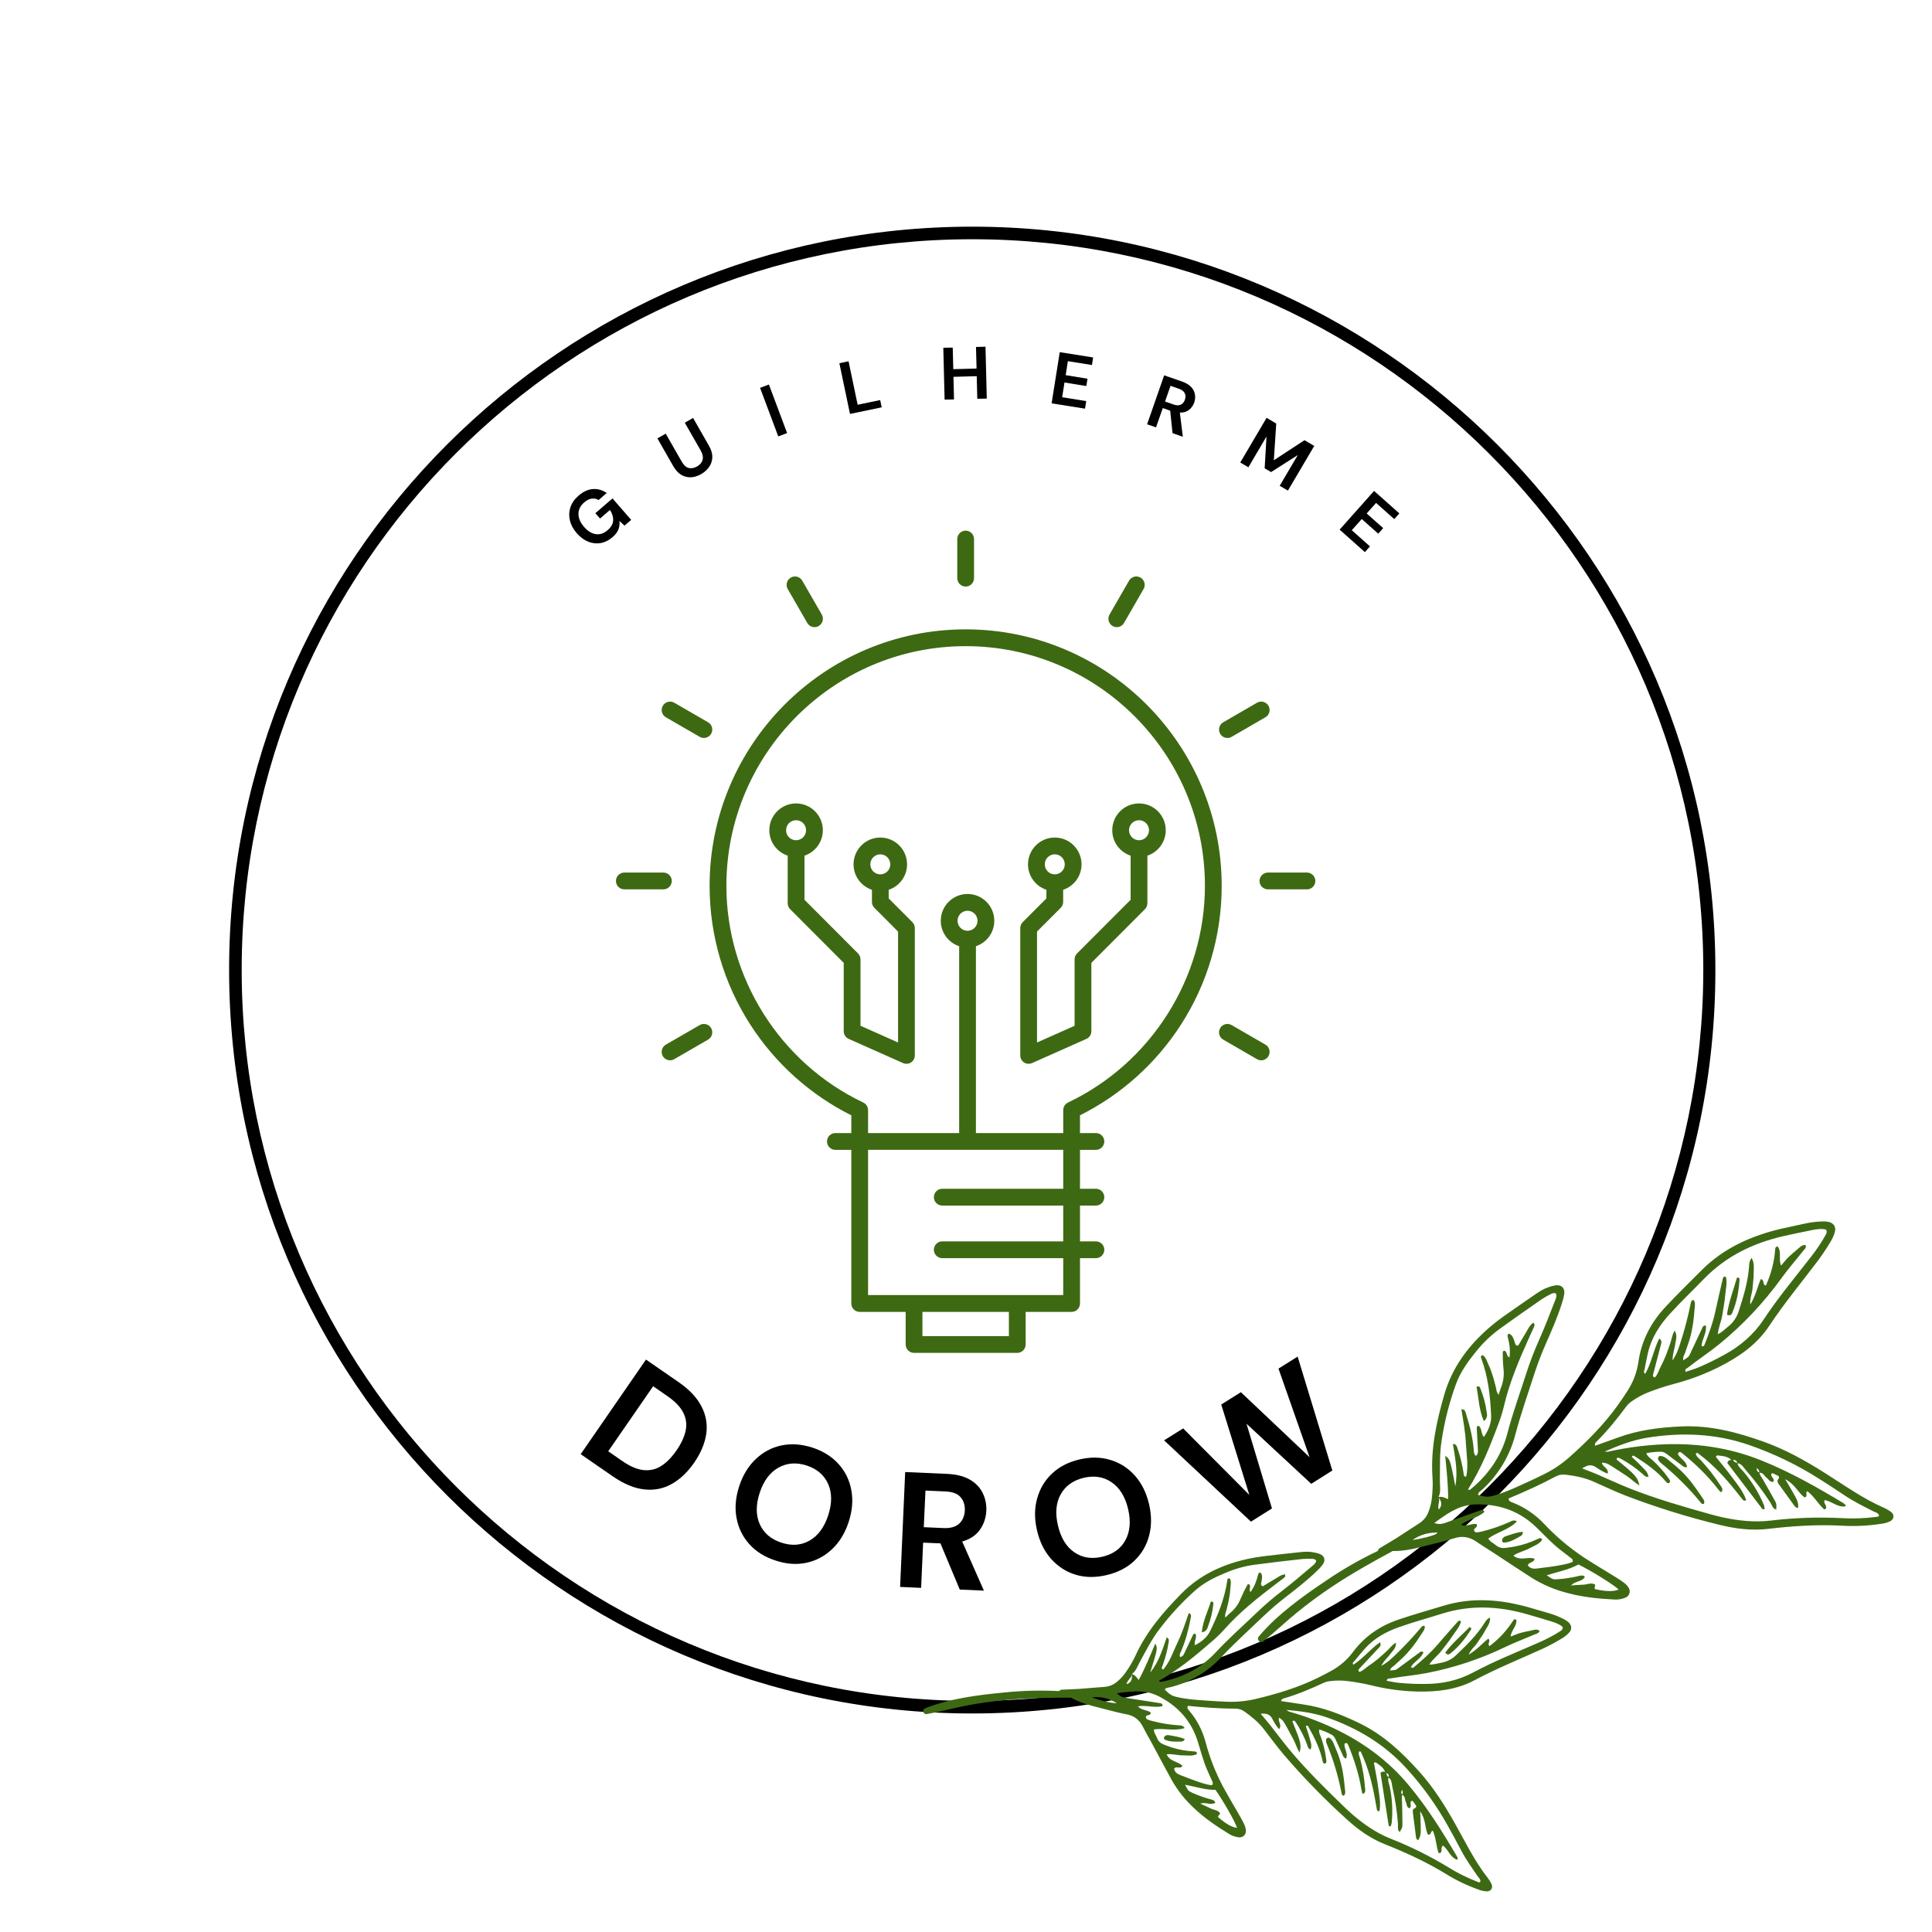 <svg xmlns="http://www.w3.org/2000/svg" width="375" viewBox="0 0 375 375" height="375" version="1.0"><defs><clipPath id="a"><path d="M 44.469 43.996 L 333 43.996 L 333 332.582 L 44.469 332.582 Z M 44.469 43.996"/></clipPath><clipPath id="b"><path d="M 244 237 L 368 237 L 368 319 L 244 319 Z M 244 237"/></clipPath><clipPath id="c"><path d="M 278.574 212.133 L 383.547 246.41 L 348.816 352.781 L 243.844 318.508 Z M 278.574 212.133"/></clipPath><clipPath id="d"><path d="M 278.574 212.133 L 383.547 246.41 L 348.816 352.781 L 243.844 318.508 Z M 278.574 212.133"/></clipPath><clipPath id="e"><path d="M 321 282 L 331 282 L 331 292 L 321 292 Z M 321 282"/></clipPath><clipPath id="f"><path d="M 278.574 212.133 L 383.547 246.41 L 348.816 352.781 L 243.844 318.508 Z M 278.574 212.133"/></clipPath><clipPath id="g"><path d="M 278.574 212.133 L 383.547 246.41 L 348.816 352.781 L 243.844 318.508 Z M 278.574 212.133"/></clipPath><clipPath id="h"><path d="M 335 247 L 338 247 L 338 256 L 335 256 Z M 335 247"/></clipPath><clipPath id="i"><path d="M 278.574 212.133 L 383.547 246.41 L 348.816 352.781 L 243.844 318.508 Z M 278.574 212.133"/></clipPath><clipPath id="j"><path d="M 278.574 212.133 L 383.547 246.41 L 348.816 352.781 L 243.844 318.508 Z M 278.574 212.133"/></clipPath><clipPath id="k"><path d="M 286 269 L 289 269 L 289 276 L 286 276 Z M 286 269"/></clipPath><clipPath id="l"><path d="M 278.574 212.133 L 383.547 246.41 L 348.816 352.781 L 243.844 318.508 Z M 278.574 212.133"/></clipPath><clipPath id="m"><path d="M 278.574 212.133 L 383.547 246.41 L 348.816 352.781 L 243.844 318.508 Z M 278.574 212.133"/></clipPath><clipPath id="n"><path d="M 291 297 L 296 297 L 296 300 L 291 300 Z M 291 297"/></clipPath><clipPath id="o"><path d="M 278.574 212.133 L 383.547 246.41 L 348.816 352.781 L 243.844 318.508 Z M 278.574 212.133"/></clipPath><clipPath id="p"><path d="M 278.574 212.133 L 383.547 246.41 L 348.816 352.781 L 243.844 318.508 Z M 278.574 212.133"/></clipPath><clipPath id="q"><path d="M 179 301 L 305 301 L 305 368 L 179 368 Z M 179 301"/></clipPath><clipPath id="r"><path d="M 253.582 261.133 L 323.5 334.84 L 248.723 405.77 L 178.805 332.062 Z M 253.582 261.133"/></clipPath><clipPath id="s"><path d="M 253.582 261.133 L 323.5 334.84 L 248.723 405.77 L 178.805 332.062 Z M 253.582 261.133"/></clipPath><clipPath id="t"><path d="M 257 337 L 262 337 L 262 349 L 257 349 Z M 257 337"/></clipPath><clipPath id="u"><path d="M 253.582 261.133 L 323.5 334.84 L 248.723 405.77 L 178.805 332.062 Z M 253.582 261.133"/></clipPath><clipPath id="v"><path d="M 253.582 261.133 L 323.5 334.84 L 248.723 405.77 L 178.805 332.062 Z M 253.582 261.133"/></clipPath><clipPath id="w"><path d="M 280 315 L 286 315 L 286 322 L 280 322 Z M 280 315"/></clipPath><clipPath id="x"><path d="M 253.582 261.133 L 323.5 334.84 L 248.723 405.77 L 178.805 332.062 Z M 253.582 261.133"/></clipPath><clipPath id="y"><path d="M 253.582 261.133 L 323.5 334.84 L 248.723 405.77 L 178.805 332.062 Z M 253.582 261.133"/></clipPath><clipPath id="z"><path d="M 233 310 L 236 310 L 236 317 L 233 317 Z M 233 310"/></clipPath><clipPath id="A"><path d="M 253.582 261.133 L 323.5 334.84 L 248.723 405.77 L 178.805 332.062 Z M 253.582 261.133"/></clipPath><clipPath id="B"><path d="M 253.582 261.133 L 323.5 334.84 L 248.723 405.77 L 178.805 332.062 Z M 253.582 261.133"/></clipPath><clipPath id="C"><path d="M 225 336 L 230 336 L 230 339 L 225 339 Z M 225 336"/></clipPath><clipPath id="D"><path d="M 253.582 261.133 L 323.5 334.84 L 248.723 405.77 L 178.805 332.062 Z M 253.582 261.133"/></clipPath><clipPath id="E"><path d="M 253.582 261.133 L 323.5 334.84 L 248.723 405.77 L 178.805 332.062 Z M 253.582 261.133"/></clipPath><clipPath id="F"><path d="M 137 122 L 238 122 L 238 262.656 L 137 262.656 Z M 137 122"/></clipPath><clipPath id="G"><path d="M 119.574 169 L 131 169 L 131 173 L 119.574 173 Z M 119.574 169"/></clipPath><clipPath id="H"><path d="M 244 169 L 255.324 169 L 255.324 173 L 244 173 Z M 244 169"/></clipPath></defs><g clip-path="url(#a)"><path d="M 188.711 332.582 C 109.215 332.582 44.469 267.832 44.469 188.242 C 44.469 108.648 109.215 43.996 188.711 43.996 C 268.207 43.996 332.953 108.746 332.953 188.242 C 333.051 267.832 268.305 332.582 188.711 332.582 Z M 188.711 46.438 C 110.484 46.438 46.91 110.016 46.91 188.242 C 46.91 266.465 110.582 330.141 188.711 330.141 C 266.84 330.141 330.609 266.465 330.609 188.242 C 330.609 110.016 266.938 46.438 188.711 46.438 Z M 188.711 46.438"/></g><g clip-path="url(#b)"><g clip-path="url(#c)"><g clip-path="url(#d)"><path fill="#3E6913" d="M 367.039 293.453 C 366.66 293.16 366.254 292.918 365.816 292.727 C 361.582 290.898 357.867 288.199 353.988 285.766 C 350.336 283.473 346.582 281.371 342.5 279.902 C 337.262 278.016 331.953 276.602 326.293 276.871 C 322.094 277.062 317.988 277.57 314.027 279.035 C 312.562 279.574 311.094 280.094 309.617 280.617 C 309.48 280.234 309.688 280.012 309.871 279.84 C 312.023 277.715 313.902 275.359 315.703 272.941 C 316.004 272.562 316.352 272.238 316.75 271.973 C 317.762 271.254 318.844 270.672 319.996 270.223 C 321.656 269.578 323.348 269.027 325.07 268.574 C 328.117 267.77 331.051 266.652 333.863 265.227 C 337.629 263.305 341.031 260.941 343.414 257.344 C 346.367 252.883 349.793 248.77 353.004 244.508 C 353.855 243.344 354.648 242.141 355.379 240.898 C 355.734 240.309 356 239.684 356.168 239.016 C 356.391 238.113 355.867 237.379 354.973 237.18 C 354.57 237.09 354.164 237.055 353.754 237.078 C 352.656 237.105 351.57 237.234 350.5 237.461 C 348.969 237.824 347.418 238.102 345.887 238.461 C 339.992 239.832 334.613 242.199 330.254 246.574 C 327.934 248.902 325.586 251.195 323.34 253.594 C 320.477 256.637 318.633 260.145 318.027 264.266 C 317.734 266.328 317.02 268.234 315.887 269.984 C 315.293 270.906 314.68 271.816 314.043 272.707 C 311.359 276.461 308.129 279.711 304.695 282.77 C 302.996 284.285 301.113 285.512 299.043 286.461 C 298.484 286.719 297.941 287.012 297.383 287.262 C 295.07 288.293 292.812 289.445 290.375 290.176 C 288.898 290.621 288.453 290.621 286.883 290.145 C 286.93 289.586 287.43 289.391 287.762 289.082 C 289.309 287.656 290.621 286.039 291.703 284.234 C 292.785 282.43 293.59 280.508 294.121 278.469 C 295.184 274.43 296.594 270.488 297.863 266.512 C 298.527 264.492 299.289 262.512 300.156 260.57 C 301.258 258.062 302.359 255.547 303.18 252.93 C 303.383 252.344 303.531 251.75 303.621 251.141 C 303.762 249.969 303.074 249.324 301.895 249.484 C 301.422 249.566 300.965 249.691 300.516 249.859 C 299.594 250.16 298.785 250.695 298 251.23 C 295.91 252.664 293.832 254.105 291.766 255.566 C 290.875 256.199 290.004 256.871 289.18 257.586 C 285.043 261.145 281.883 265.355 280.336 270.688 C 278.824 275.91 277.68 281.172 278.039 286.656 C 278.09 287.34 278.102 288.023 278.078 288.707 C 278.012 290.281 277.902 291.848 277.309 293.344 C 276.953 294.344 276.328 295.133 275.43 295.703 C 273.926 296.648 272.457 297.656 270.957 298.605 C 269.914 299.266 268.832 299.859 267.793 300.508 C 267.598 300.625 267.484 300.797 267.457 301.027 C 264.004 302.664 260.695 304.559 257.535 306.707 C 252.918 309.809 247.949 313.328 244.363 317.609 C 244.238 317.734 244.176 317.887 244.176 318.062 C 244.176 318.242 244.242 318.391 244.367 318.516 C 244.492 318.641 244.641 318.703 244.82 318.703 C 244.996 318.703 245.148 318.641 245.273 318.512 C 247.523 316.742 249.59 314.73 251.82 312.926 C 253.992 311.164 256.242 309.508 258.57 307.957 C 262.352 305.43 266.328 303.215 270.324 301.051 C 272.566 301.094 274.703 300.57 276.84 300.012 C 278.629 299.543 280.449 299.176 282.199 298.594 C 283.852 298.047 285.262 298.316 286.645 299.285 C 287.766 300.066 288.938 300.766 290.082 301.523 C 292.484 303.098 294.879 304.691 297.293 306.246 C 299.457 307.59 301.777 308.574 304.246 309.203 C 307.148 309.992 310.152 310.293 313.16 310.457 C 313.996 310.535 314.801 310.406 315.57 310.074 C 315.746 309.996 315.891 309.883 316.016 309.734 C 316.141 309.59 316.227 309.426 316.277 309.242 C 316.328 309.059 316.34 308.871 316.309 308.684 C 316.281 308.496 316.211 308.32 316.105 308.164 C 315.883 307.812 315.605 307.508 315.277 307.25 C 314.73 306.84 314.164 306.461 313.578 306.109 C 311.547 304.848 309.48 303.633 307.477 302.328 C 304.617 300.43 302.012 298.23 299.664 295.727 C 297.938 293.918 295.91 292.551 293.586 291.633 C 293.293 291.516 292.902 291.492 292.801 290.859 C 295.949 289.539 299.004 288.172 301.957 286.582 C 302.582 286.254 303.242 286.141 303.938 286.242 C 305.785 286.465 307.582 286.824 309.289 287.574 C 311.414 288.512 313.52 289.516 315.676 290.355 C 321.625 292.617 327.688 294.5 333.871 295.996 C 336.941 296.754 340.059 297.121 343.227 296.75 C 347.914 296.195 352.609 295.891 357.336 296.125 C 359.941 296.289 362.531 296.172 365.105 295.773 C 365.723 295.707 366.312 295.543 366.875 295.281 C 367.668 294.855 367.75 293.996 367.039 293.453 Z M 324.16 254.984 C 326.273 252.645 328.562 250.484 330.746 248.223 C 335.047 243.801 340.324 241.262 346.242 239.914 C 348.043 239.504 349.855 239.145 351.664 238.773 C 352.59 238.586 353.527 238.438 354.414 238.656 C 354.688 239.074 354.523 239.391 354.363 239.688 C 353.562 241.125 352.652 242.492 351.637 243.789 C 348.496 247.848 345.188 251.777 342.355 256.074 C 340.391 259.051 337.762 261.289 334.641 262.988 C 333.023 263.879 331.367 264.688 329.668 265.414 C 328.859 265.754 328.008 265.992 327.168 266.277 C 326.973 265.691 327.406 265.625 327.629 265.453 C 329.613 263.887 331.734 262.504 333.703 260.91 C 338.285 257.164 342.312 252.895 345.781 248.094 C 347.105 246.27 348.59 244.559 350 242.793 C 350.242 242.488 350.617 242.242 350.492 241.668 C 349.727 241.562 349.305 242.145 348.809 242.551 C 348.23 243.035 347.648 243.512 347.109 244.039 C 346.637 244.508 346.23 245.043 345.711 245.645 C 345.156 244.359 345.871 243.016 345.062 241.961 C 344.734 241.934 344.586 242.105 344.57 242.418 C 344.391 244.898 343.785 247.27 342.75 249.531 C 341.996 249.348 342.57 248.422 341.77 248.277 C 341.105 249.766 340.805 251.477 339.727 253.215 C 339.629 251.941 340.086 251.07 340.156 250.156 C 340.23 249.133 340.402 248.113 340.387 247.094 C 340.371 246.188 340.617 245.219 339.977 244.172 C 339.5 244.84 339.527 245.336 339.496 245.797 C 339.289 248.762 338.434 251.57 337.527 254.375 C 337.148 255.66 336.43 256.715 335.375 257.539 C 334.793 257.98 334.309 258.562 333.426 258.977 C 333.555 257.574 334.109 256.469 334.293 255.293 C 334.5 254.012 334.746 252.73 334.855 251.438 C 334.949 250.25 335.297 249.031 335 247.848 C 334.543 247.68 334.453 247.969 334.391 248.215 C 333.895 250.348 333.391 252.48 332.934 254.617 C 332.453 256.836 331.664 258.949 330.832 261.051 C 330.77 261.242 330.633 261.391 330.27 261.289 C 330.32 259.945 331.328 258.711 331.109 257.289 C 330.516 257.25 330.465 257.637 330.332 257.922 C 329.566 259.527 328.809 261.141 328.059 262.754 C 327.77 263.367 327.777 263.371 326.734 264.027 C 326.57 263.41 326.961 262.969 327.105 262.488 C 327.281 261.902 327.516 261.328 327.707 260.738 C 327.879 260.215 328.051 259.695 328.176 259.16 C 328.32 258.566 328.438 257.961 328.543 257.355 C 328.637 256.816 328.707 256.273 328.77 255.723 C 328.836 255.109 328.879 254.496 328.934 253.883 C 328.984 253.34 329.094 252.793 328.715 252.32 C 328.266 252.367 328.227 252.719 328.156 253.047 C 327.637 255.598 326.98 258.113 326.18 260.59 C 325.832 261.664 325.508 262.762 324.648 264.055 C 324.633 262.719 325.047 261.844 325.152 260.926 C 325.25 260.105 325.668 259.266 325.047 258.277 C 324.516 259.125 324.48 259.965 324.207 260.715 C 323.934 261.465 323.68 262.273 323.371 263.031 C 323.062 263.793 322.715 264.543 322.336 265.27 C 321.957 265.996 321.777 266.793 321.207 267.367 C 320.762 267.246 320.809 266.996 320.883 266.723 C 321.371 264.871 321.863 263.02 322.34 261.164 C 322.457 260.715 322.676 260.246 322.059 259.801 C 320.949 262.02 320.562 264.5 319.348 266.648 C 318.895 266.398 319.168 266.047 319.215 265.785 C 319.402 264.707 319.637 263.641 319.871 262.57 C 320.555 259.633 322.141 257.195 324.148 254.98 Z M 279.824 279.559 C 280.391 275.824 281.32 272.184 282.609 268.637 C 283.469 266.301 284.91 264.285 286.473 262.367 C 287.758 260.75 289.227 259.324 290.883 258.09 C 293.648 256.078 296.453 254.129 299.258 252.172 C 299.828 251.797 300.426 251.461 301.043 251.164 C 301.336 251.016 301.668 250.883 302.023 251.082 C 302.227 251.719 301.895 252.285 301.68 252.836 C 300.758 255.195 299.855 257.566 298.824 259.879 C 297.812 262.133 296.934 264.43 296.18 266.781 C 294.973 270.562 293.602 274.289 292.605 278.141 C 291.449 282.594 288.941 286.207 285.395 289.109 C 285.309 289.184 285.148 289.164 285.023 289.188 C 285 289.145 284.945 289.082 284.961 289.062 C 287.422 285.16 289.148 280.914 290.754 276.613 C 291.207 275.465 291.578 274.293 291.875 273.094 C 292.969 268.332 294.891 263.863 296.891 259.43 C 297.172 258.805 297.473 258.191 297.742 257.562 C 297.848 257.32 297.961 257.051 297.598 256.727 C 296.824 257.285 296.492 258.191 296 258.961 C 295.512 259.73 295.109 260.477 294.695 261.18 C 294.066 261.219 294.109 260.777 294.004 260.504 C 293.762 259.867 293.637 259.164 292.918 258.871 C 292.566 259 292.582 259.25 292.656 259.52 C 292.973 260.785 293.195 262.059 292.984 263.469 C 292.332 263.242 292.594 262.328 291.977 262.164 C 291.879 262.223 291.691 262.289 291.688 262.348 C 291.672 263.441 291.715 264.531 291.82 265.621 C 291.984 266.934 291.812 268.203 291.305 269.43 C 291.16 269.797 291.059 270.184 290.898 270.738 C 290.395 270.164 290.461 269.598 290.312 269.117 C 290.152 268.598 290.047 268.059 289.891 267.531 C 289.711 266.941 289.52 266.355 289.305 265.781 C 289.109 265.27 288.859 264.781 288.656 264.273 C 288.457 263.766 288.23 263.293 287.766 263.031 C 287.301 263.203 287.453 263.484 287.539 263.723 C 288.863 267.297 289.258 271.031 289.43 274.801 C 289.488 276.148 288.953 277.57 288.023 278.918 C 287.434 278.312 287.695 277.316 287.027 276.754 C 286.656 276.766 286.621 277 286.641 277.301 C 286.723 278.73 286.801 280.164 286.871 281.598 C 286.906 281.988 286.777 282.32 286.488 282.59 C 286.039 282.273 286.094 281.789 286.055 281.367 C 285.848 278.965 285.262 276.645 284.535 274.359 C 284.41 273.992 284.363 273.527 283.652 273.539 C 284.02 275.746 284.422 277.938 284.527 280.148 C 284.629 282.305 285.062 284.465 284.594 286.598 C 284.039 286.645 284.133 286.281 284.098 286.059 C 283.84 284.293 283.414 282.566 282.824 280.883 C 282.688 280.547 282.539 280.262 282.008 280.289 C 282.422 282.926 283.02 285.551 282.48 288.473 C 281.465 283.266 281.465 283.266 280.516 282.566 C 280.777 285.402 281.098 288.156 281.086 290.988 C 280.004 290.516 280 290.516 279.227 290.547 C 279.711 289.578 279.48 288.535 279.484 287.531 C 279.516 284.871 279.398 282.215 279.824 279.559 Z M 279.262 293.023 C 278.949 292.082 279.602 291.297 279.23 290.562 C 279.637 291.297 280.152 292.023 279.258 293.02 Z M 274.145 298.922 C 274.906 298.387 275.734 297.996 276.633 297.75 C 277.531 297.508 278.445 297.426 279.371 297.504 C 277.719 298.262 275.945 298.648 274.141 298.922 Z M 306.371 303.664 C 308.906 304.906 313.152 307.555 314.184 308.523 C 313.254 308.949 311.715 308.934 309.59 308.441 C 309.375 308.176 309.672 307.934 309.605 307.555 C 308.875 307.129 308.086 307.559 307.316 307.586 C 306.547 307.609 305.855 307.672 304.945 307.73 C 305.781 306.801 307.102 307.082 307.629 306.047 C 307.184 305.637 306.711 305.844 306.258 305.938 C 304.926 306.246 303.578 306.449 302.215 306.539 C 301.398 306.566 301.398 306.566 300.215 305.758 C 302.457 305.047 304.559 304.676 306.367 303.664 Z M 298.121 296.375 C 299.699 297.887 301.168 299.516 302.902 300.859 C 303.555 301.359 304.211 301.852 304.848 302.352 C 305.055 302.512 305.332 302.633 305.266 303.148 C 304.352 303.562 303.289 303.723 302.238 303.91 C 300.953 304.129 299.668 304.27 298.383 304.441 C 297.68 304.539 297.031 304.488 296.559 303.848 C 296.699 303.121 297.738 303.41 297.848 302.547 C 296.609 302.066 295.09 303.055 293.742 301.957 C 294.758 301.25 295.867 301.078 296.801 300.559 C 297.688 300.074 298.699 299.777 299.324 298.898 C 299.148 298.379 298.785 298.559 298.508 298.695 C 297.082 299.379 295.59 299.871 294.039 300.172 C 293.516 300.289 292.961 300.336 292.422 300.422 C 291.652 300.547 290.934 300.449 290.316 299.895 C 289.871 299.492 289.238 299.301 288.879 298.633 C 290.574 297.348 292.84 296.969 294.438 295.301 C 293.809 294.918 293.391 295.242 293.012 295.41 C 291.324 296.172 289.582 296.777 287.785 297.223 C 287.453 297.301 287.117 297.379 286.781 297.43 C 286.469 297.473 286.242 297.352 286.098 297.074 C 286.008 296.555 286.93 296.52 286.617 295.824 C 285.664 295.637 284.699 296.367 283.582 295.957 C 285.012 294.852 286.844 294.625 288.125 293.461 C 287.945 292.945 287.59 293.062 287.277 293.184 C 285.211 293.906 283.152 294.637 281.094 295.387 C 280.262 295.691 279.441 296.039 278.402 295.605 C 279.906 294.496 281.332 293.48 282.957 292.766 C 284.305 292.203 285.703 291.949 287.164 292.004 C 291.371 292.051 295.055 293.438 298.117 296.371 Z M 364.121 294.434 C 361.879 294.723 359.629 294.801 357.371 294.664 C 352.789 294.434 348.223 294.598 343.668 295.148 C 340.488 295.512 337.395 295.172 334.312 294.504 C 333.445 294.316 332.586 294.082 331.73 293.844 C 326.535 292.391 321.352 290.891 316.324 288.902 C 314.168 288.051 312.066 287.051 309.93 286.137 C 309.078 285.773 308.191 285.445 307.094 285.016 C 308.105 284.367 308.84 284.191 309.711 284.746 C 310.434 285.215 311.156 285.73 312.055 286.023 C 312.277 284.875 310.957 284.746 310.938 283.887 C 311.957 284.02 311.957 284.02 313.414 284.961 C 314.219 285.48 315.023 285.996 315.82 286.531 C 316.617 287.07 317.254 287.754 318.203 288.316 C 317.879 286.746 317.422 286.246 313.746 283.262 C 313.91 282.762 314.242 282.965 314.516 283.102 C 316.027 283.91 317.43 284.875 318.723 286.004 C 319.059 286.289 319.328 286.746 319.957 286.652 C 319.855 285.641 319.07 285.121 318.492 284.488 C 317.945 283.887 317.316 283.355 316.734 282.801 C 316.945 282.34 317.188 282.594 317.387 282.723 C 319.594 284.109 321.699 285.617 323.398 287.629 C 323.535 287.832 323.727 287.91 323.969 287.871 C 324.383 287.5 323.996 287.125 323.812 286.859 C 322.895 285.574 321.848 284.406 320.676 283.352 C 320.289 282.98 319.762 282.734 319.555 282.059 C 320.48 281.875 321.418 281.781 322.363 281.781 C 322.883 281.77 323.273 282.039 323.656 282.328 C 324.535 282.977 325.398 283.648 326.277 284.301 C 326.594 284.531 326.867 284.895 327.449 284.758 C 327.359 283.547 326.074 283.16 325.672 282.188 C 325.957 281.562 326.301 281.906 326.609 282.145 C 329.105 284.18 331.426 286.398 333.398 288.949 C 333.566 289.164 333.742 289.367 333.93 289.559 C 333.969 289.602 334.055 289.598 334.113 289.617 C 334.578 289.078 334.133 288.648 333.891 288.258 C 332.777 286.535 331.52 284.922 330.121 283.422 C 329.762 283.031 329.258 282.758 329.152 282.164 C 329.434 281.824 329.645 282.141 329.805 282.258 C 332.559 284.324 334.875 286.84 337.004 289.512 C 337.43 290.047 337.848 290.586 338.281 291.113 C 338.414 291.277 338.602 291.352 338.938 291.18 C 338.375 289.492 337.23 288.148 336.203 286.75 C 335.172 285.348 334.094 284.086 333.039 282.762 C 333.145 282.656 333.242 282.484 333.32 282.492 C 334.289 282.609 335.297 282.629 336.055 283.367 C 335.867 283.352 335.695 283.402 335.547 283.52 C 335.395 283.637 335.305 283.793 335.277 283.98 C 337.531 286.949 339.797 289.918 342.066 292.891 C 342.121 292.961 342.297 292.93 342.434 292.949 C 342.461 292.902 342.527 292.844 342.52 292.805 C 342.484 292.539 342.426 292.277 342.34 292.027 C 341.34 289.684 340.016 287.543 338.375 285.602 C 337.957 285.102 337.379 284.707 337.234 284.012 C 338.062 284.09 338.402 284.816 338.855 285.34 C 340.605 287.332 342.199 289.441 343.641 291.664 C 343.938 292.133 344.059 292.836 344.773 293.012 C 344.805 291.93 344.84 291.91 344.527 291.34 C 343.715 289.855 342.879 288.379 342.023 286.914 C 341.824 286.57 341.555 286.273 341.504 285.867 C 342.234 285.777 342.434 286.496 342.895 286.824 C 343.305 287.117 343.52 287.742 344.199 287.625 C 344.547 286.984 343.68 286.703 343.797 286.141 C 343.953 285.855 343.953 285.855 345.188 286.488 C 345.602 286.914 344.891 287.152 345.016 287.582 C 345.145 288.008 345.418 288.285 345.652 288.617 C 346.488 289.781 347.324 290.941 348.16 292.098 C 348.352 292.359 348.504 292.676 349.008 292.688 C 349.16 291.535 348.566 290.695 348.098 289.836 C 347.656 289.023 347.16 288.238 346.5 287.117 C 348.359 288.031 348.98 289.684 350.234 290.641 C 351.031 290.5 350.336 289.773 350.785 289.438 C 352.098 290.402 352.883 291.902 354.066 292.965 C 354.512 292.895 354.508 292.633 354.43 292.348 C 354.309 291.969 353.953 291.66 354.148 291.172 C 355.543 291.367 356.617 292.598 358.125 292.395 C 358.176 292.387 358.215 292.297 358.281 292.223 C 358.168 292.062 358.035 291.926 357.883 291.805 C 352.672 288.656 347.391 285.664 341.715 283.402 C 335.371 280.879 328.809 280.012 322.031 280.387 C 318.75 280.57 315.504 281.023 312.293 281.738 C 312.023 281.797 311.754 281.793 311.488 281.734 C 314.172 280.562 316.883 279.512 319.785 279.047 C 326.504 277.98 333.094 278.246 339.594 280.508 C 344.391 282.176 348.93 284.375 353.207 287.105 C 354.82 288.133 356.426 289.172 358.02 290.242 C 359.785 291.434 361.688 292.359 363.578 293.332 C 363.98 293.543 364.512 293.598 364.723 294.109 C 364.68 294.469 364.352 294.402 364.117 294.43 Z M 336.305 283.398 C 336.723 283.344 337.074 283.406 337.18 283.93 C 336.762 283.957 336.59 283.582 336.305 283.395 Z M 341.004 284.934 C 341.254 285.168 341.5 285.406 341.477 285.789 C 341.016 285.668 340.973 285.32 340.996 284.938 Z M 341.004 284.934"/></g></g></g><g clip-path="url(#e)"><g clip-path="url(#f)"><g clip-path="url(#g)"><path fill="#3E6913" d="M 330.359 290.621 C 329.16 288.809 327.898 287.027 326.328 285.516 C 325.449 284.668 324.48 283.914 323.539 283.141 C 323.168 282.82 322.742 282.641 322.258 282.594 C 322.02 282.574 321.766 282.922 321.816 283.156 C 321.914 283.602 322.242 283.852 322.547 284.102 C 325.293 286.34 327.789 288.832 330.039 291.566 C 330.191 291.75 330.375 292.035 330.723 291.887 C 330.988 291.355 330.59 290.969 330.359 290.621 Z M 330.359 290.621"/></g></g></g><g clip-path="url(#h)"><g clip-path="url(#i)"><g clip-path="url(#j)"><path fill="#3E6913" d="M 336.215 254.852 C 337.105 252.766 337.504 250.566 337.652 248.316 C 337.664 248.109 337.531 247.938 337.148 247.984 C 336.484 250.324 335.559 252.645 335.203 255.176 C 335.883 255.473 336.086 255.148 336.215 254.852 Z M 336.215 254.852"/></g></g></g><g clip-path="url(#k)"><g clip-path="url(#l)"><g clip-path="url(#m)"><path fill="#3E6913" d="M 288.594 274.293 C 288.379 272.59 287.941 270.949 287.285 269.363 C 287.211 269.184 286.977 268.922 286.594 269.242 C 287.031 271.359 287.039 273.613 288.008 275.824 C 288.254 275.656 288.434 275.43 288.539 275.152 C 288.648 274.871 288.664 274.586 288.594 274.293 Z M 288.594 274.293"/></g></g></g><g clip-path="url(#n)"><g clip-path="url(#o)"><g clip-path="url(#p)"><path fill="#3E6913" d="M 291.691 298.566 C 291.586 298.727 291.539 298.906 291.551 299.102 C 291.57 299.207 291.621 299.289 291.707 299.352 C 291.797 299.414 291.891 299.438 291.996 299.418 C 293.105 299.32 294.055 298.789 294.988 298.238 C 295.262 298.082 295.625 297.957 295.559 297.293 C 294.344 297.453 293.262 297.852 292.172 298.215 C 291.977 298.285 291.816 298.402 291.691 298.566 Z M 291.691 298.566"/></g></g></g><g clip-path="url(#q)"><g clip-path="url(#r)"><g clip-path="url(#s)"><path fill="#3E6913" d="M 289.504 365.707 C 289.324 365.309 289.102 364.934 288.832 364.586 C 286.207 361.254 284.383 357.438 282.312 353.77 C 280.359 350.312 278.246 346.969 275.586 343.992 C 272.176 340.172 268.5 336.703 263.801 334.441 C 260.316 332.762 256.77 331.371 252.922 330.824 C 251.5 330.621 250.082 330.395 248.66 330.176 C 248.715 329.805 248.98 329.715 249.207 329.656 C 251.879 328.879 254.434 327.793 256.953 326.621 C 257.359 326.449 257.785 326.34 258.227 326.297 C 259.355 326.156 260.488 326.16 261.621 326.301 C 263.246 326.504 264.855 326.801 266.449 327.188 C 269.27 327.871 272.133 328.25 275.035 328.328 C 278.926 328.418 282.715 327.992 286.223 326.125 C 290.57 323.809 295.148 321.973 299.617 319.934 C 300.816 319.363 301.984 318.734 303.121 318.047 C 303.668 317.727 304.156 317.332 304.586 316.867 C 305.164 316.234 305.062 315.41 304.422 314.859 C 304.137 314.609 303.824 314.406 303.484 314.242 C 302.582 313.785 301.648 313.414 300.68 313.129 C 299.281 312.754 297.906 312.301 296.508 311.918 C 291.137 310.445 285.746 310.008 280.297 311.641 C 277.398 312.512 274.488 313.34 271.621 314.301 C 267.969 315.512 264.938 317.543 262.641 320.617 C 261.496 322.156 260.082 323.387 258.398 324.309 C 257.512 324.797 256.617 325.262 255.711 325.707 C 251.895 327.57 247.852 328.789 243.73 329.766 C 241.691 330.242 239.629 330.414 237.539 330.277 C 236.973 330.238 236.406 330.238 235.844 330.195 C 233.52 330.02 231.184 329.965 228.895 329.488 C 227.504 329.203 227.141 329.008 226.082 327.938 C 226.363 327.504 226.852 327.566 227.258 327.461 C 229.137 326.98 230.906 326.25 232.574 325.262 C 234.242 324.273 235.738 323.07 237.059 321.648 C 239.691 318.844 242.562 316.273 245.336 313.605 C 246.758 312.258 248.246 310.992 249.797 309.801 C 251.789 308.25 253.781 306.695 255.598 304.934 C 256.016 304.551 256.398 304.133 256.738 303.68 C 257.367 302.793 257.09 301.969 256.066 301.582 C 255.648 301.445 255.223 301.344 254.785 301.281 C 253.91 301.121 253.02 301.199 252.148 301.293 C 249.832 301.535 247.516 301.797 245.199 302.074 C 244.199 302.195 243.203 302.359 242.223 302.574 C 237.312 303.648 232.906 305.672 229.316 309.312 C 225.801 312.879 222.57 316.641 220.453 321.238 C 220.191 321.812 219.902 322.371 219.582 322.914 C 218.84 324.164 218.066 325.383 216.926 326.332 C 216.199 326.988 215.348 327.352 214.371 327.422 C 212.738 327.527 211.109 327.703 209.477 327.812 C 208.348 327.891 207.207 327.898 206.082 327.969 C 205.871 327.977 205.703 328.066 205.582 328.242 C 202.07 328.055 198.562 328.141 195.062 328.496 C 189.961 328.984 184.398 329.66 179.617 331.559 C 179.461 331.605 179.344 331.703 179.266 331.844 C 179.191 331.988 179.176 332.137 179.223 332.293 C 179.27 332.449 179.363 332.566 179.508 332.645 C 179.652 332.719 179.801 332.734 179.957 332.688 C 182.555 332.242 185.109 331.512 187.707 331.027 C 190.238 330.555 192.789 330.199 195.352 329.961 C 199.52 329.57 203.711 329.52 207.891 329.516 C 209.691 330.531 211.648 331.043 213.621 331.527 C 215.273 331.93 216.91 332.43 218.582 332.727 C 220.16 333.008 221.18 333.844 221.875 335.23 C 222.441 336.355 223.086 337.434 223.676 338.547 C 224.93 340.875 226.172 343.219 227.441 345.531 C 228.605 347.566 230.047 349.379 231.77 350.969 C 233.773 352.879 236.074 354.438 238.438 355.891 C 239.078 356.316 239.785 356.566 240.555 356.633 C 240.73 356.645 240.898 356.617 241.062 356.555 C 241.227 356.492 241.371 356.395 241.492 356.27 C 241.613 356.145 241.703 355.996 241.762 355.832 C 241.82 355.664 241.844 355.496 241.828 355.32 C 241.797 354.938 241.707 354.57 241.559 354.219 C 241.293 353.648 241.004 353.094 240.684 352.551 C 239.59 350.637 238.453 348.75 237.402 346.816 C 235.922 344.027 234.777 341.105 233.977 338.051 C 233.371 335.828 232.332 333.836 230.852 332.074 C 230.664 331.852 230.359 331.66 230.555 331.105 C 233.684 331.414 236.754 331.645 239.844 331.652 C 240.492 331.66 241.078 331.855 241.598 332.242 C 242.992 333.23 244.289 334.309 245.34 335.664 C 246.648 337.355 247.914 339.09 249.293 340.711 C 253.113 345.148 257.195 349.328 261.543 353.25 C 263.691 355.203 266.055 356.863 268.781 357.953 C 272.82 359.555 276.754 361.367 280.48 363.625 C 282.512 364.898 284.66 365.938 286.922 366.742 C 287.449 366.961 287.996 367.086 288.566 367.117 C 289.395 367.121 289.84 366.461 289.504 365.707 Z M 271.676 315.785 C 274.414 314.816 277.211 314.066 279.969 313.191 C 285.395 311.496 290.777 311.75 296.16 313.25 C 297.797 313.707 299.422 314.207 301.047 314.699 C 301.879 314.953 302.699 315.242 303.324 315.809 C 303.359 316.27 303.094 316.453 302.828 316.621 C 301.551 317.438 300.215 318.145 298.824 318.75 C 294.5 320.66 290.098 322.395 285.922 324.633 C 283.027 326.184 279.918 326.844 276.648 326.855 C 274.945 326.871 273.25 326.797 271.559 326.641 C 270.754 326.562 269.957 326.383 269.156 326.246 C 269.254 325.688 269.637 325.824 269.887 325.781 C 272.184 325.383 274.504 325.191 276.801 324.762 C 282.152 323.734 287.285 322.039 292.195 319.672 C 294.066 318.773 296.02 318.039 297.938 317.223 C 298.266 317.086 298.68 317.051 298.828 316.531 C 298.258 316.113 297.656 316.395 297.078 316.512 C 296.398 316.648 295.719 316.777 295.051 316.969 C 294.461 317.145 293.898 317.398 293.215 317.656 C 293.332 316.375 294.496 315.598 294.309 314.391 C 294.051 314.223 293.859 314.297 293.703 314.547 C 292.473 316.477 290.945 318.133 289.113 319.512 C 288.586 319.031 289.453 318.535 288.871 318.062 C 287.68 318.977 286.688 320.234 285.051 321.168 C 285.531 320.094 286.281 319.59 286.738 318.879 C 287.246 318.082 287.836 317.332 288.27 316.5 C 288.652 315.758 289.277 315.082 289.219 313.957 C 288.543 314.289 288.348 314.699 288.117 315.059 C 286.648 317.371 284.723 319.27 282.758 321.145 C 281.891 322.02 280.848 322.559 279.629 322.762 C 278.969 322.867 278.32 323.125 277.422 323.074 C 278.145 321.996 279.074 321.344 279.742 320.469 C 280.469 319.523 281.23 318.594 281.887 317.598 C 282.484 316.676 283.297 315.84 283.578 314.75 C 283.285 314.418 283.082 314.613 282.926 314.785 C 281.586 316.293 280.246 317.797 278.938 319.328 C 277.574 320.914 276.008 322.281 274.414 323.617 C 274.277 323.746 274.102 323.809 273.852 323.566 C 274.484 322.5 275.84 321.941 276.289 320.691 C 275.824 320.402 275.613 320.695 275.379 320.863 C 274.059 321.832 272.738 322.805 271.422 323.781 C 270.918 324.156 270.922 324.16 269.793 324.234 C 269.93 323.66 270.441 323.477 270.766 323.152 C 271.168 322.754 271.609 322.391 272.023 321.996 C 272.391 321.648 272.758 321.301 273.09 320.926 C 273.469 320.508 273.832 320.066 274.184 319.625 C 274.496 319.227 274.793 318.82 275.082 318.402 C 275.406 317.938 275.707 317.457 276.023 316.984 C 276.301 316.566 276.629 316.172 276.531 315.621 C 276.145 315.465 275.961 315.734 275.762 315.965 C 274.219 317.805 272.586 319.551 270.852 321.207 C 270.098 321.926 269.352 322.672 268.09 323.344 C 268.664 322.254 269.383 321.727 269.871 321.031 C 270.312 320.41 271.016 319.914 270.949 318.84 C 270.145 319.293 269.75 319.957 269.199 320.445 C 268.648 320.934 268.086 321.477 267.504 321.957 C 266.922 322.438 266.312 322.895 265.688 323.312 C 265.059 323.734 264.566 324.305 263.852 324.52 C 263.543 324.227 263.691 324.043 263.871 323.855 C 265.078 322.566 266.293 321.285 267.492 319.992 C 267.781 319.68 268.164 319.395 267.859 318.762 C 265.988 320.074 264.59 321.914 262.664 323.125 C 262.406 322.723 262.781 322.559 262.934 322.363 C 263.559 321.574 264.219 320.812 264.875 320.051 C 266.719 317.973 269.07 316.691 271.668 315.777 Z M 225.008 316.27 C 227.109 313.496 229.457 310.957 232.055 308.645 C 233.777 307.133 235.828 306.129 237.934 305.262 C 239.684 304.516 241.5 304.004 243.379 303.73 C 246.5 303.312 249.629 302.961 252.754 302.605 C 253.383 302.551 254.012 302.539 254.641 302.57 C 254.941 302.578 255.27 302.613 255.469 302.934 C 255.355 303.539 254.836 303.848 254.422 304.203 C 252.641 305.711 250.871 307.234 249.02 308.656 C 247.215 310.035 245.492 311.512 243.852 313.086 C 241.219 315.621 238.473 318.039 235.977 320.719 C 233.086 323.82 229.473 325.648 225.328 326.445 C 225.227 326.469 225.105 326.383 224.996 326.344 C 224.996 326.301 224.98 326.227 224.996 326.219 C 228.703 324.137 231.961 321.453 235.148 318.672 C 236.02 317.941 236.836 317.152 237.602 316.312 C 240.574 312.938 244.09 310.16 247.652 307.445 C 248.156 307.062 248.668 306.695 249.164 306.305 C 249.355 306.156 249.566 305.988 249.41 305.566 C 248.543 305.68 247.875 306.266 247.141 306.676 C 246.406 307.086 245.75 307.512 245.109 307.902 C 244.582 307.656 244.812 307.32 244.848 307.051 C 244.93 306.43 245.137 305.805 244.684 305.254 C 244.34 305.203 244.246 305.414 244.188 305.664 C 243.891 306.828 243.512 307.957 242.723 309.004 C 242.293 308.535 242.906 307.914 242.48 307.508 C 242.371 307.512 242.191 307.484 242.164 307.531 C 241.672 308.41 241.227 309.312 240.832 310.238 C 240.391 311.375 239.695 312.328 238.746 313.094 C 238.469 313.332 238.215 313.598 237.844 313.977 C 237.684 313.293 237.988 312.863 238.082 312.41 C 238.18 311.918 238.332 311.434 238.434 310.941 C 238.547 310.387 238.652 309.828 238.727 309.266 C 238.797 308.77 238.805 308.262 238.867 307.762 C 238.926 307.266 238.953 306.781 238.688 306.363 C 238.238 306.301 238.238 306.598 238.203 306.828 C 237.703 310.301 236.387 313.5 234.871 316.625 C 234.328 317.742 233.273 318.66 231.93 319.344 C 231.715 318.594 232.367 317.902 232.07 317.156 C 231.766 317 231.633 317.176 231.516 317.426 C 230.957 318.625 230.391 319.816 229.82 321.008 C 229.676 321.34 229.426 321.555 229.074 321.645 C 228.852 321.191 229.105 320.82 229.262 320.465 C 230.148 318.43 230.688 316.293 231.105 314.125 C 231.164 313.773 231.332 313.375 230.75 313.074 C 230.078 315.023 229.445 316.973 228.559 318.809 C 227.695 320.598 227.098 322.539 225.781 324.062 C 225.312 323.855 225.551 323.602 225.617 323.41 C 226.184 321.863 226.598 320.281 226.855 318.66 C 226.895 318.328 226.902 318.031 226.457 317.82 C 225.637 320.137 224.969 322.523 223.25 324.652 C 224.711 319.992 224.711 319.992 224.25 319.012 C 223.219 321.422 222.27 323.793 221.02 326.078 C 220.352 325.227 220.348 325.223 219.707 324.91 C 220.523 324.336 220.793 323.391 221.238 322.578 C 222.43 320.441 223.5 318.234 225.008 316.27 Z M 218.648 326.93 C 218.809 326.031 219.684 325.68 219.703 324.922 C 219.711 325.695 219.809 326.508 218.645 326.926 Z M 211.918 329.465 C 213.676 329.254 215.293 329.637 216.773 330.605 C 215.102 330.496 213.496 330.031 211.914 329.465 Z M 235.922 347.414 C 237.426 349.531 239.703 353.535 240.113 354.77 C 239.172 354.711 237.934 354.023 236.43 352.691 C 236.375 352.383 236.719 352.316 236.832 351.98 C 236.43 351.316 235.602 351.32 234.969 351.004 C 234.336 350.688 233.746 350.434 232.984 350.086 C 234.066 349.695 235.016 350.504 235.895 349.895 C 235.715 349.367 235.238 349.328 234.832 349.207 C 233.617 348.875 232.441 348.445 231.297 347.922 C 230.621 347.59 230.621 347.59 230.02 346.414 C 232.145 346.82 234.008 347.438 235.918 347.414 Z M 232.445 337.898 C 233.059 339.816 233.527 341.777 234.348 343.625 C 234.652 344.316 234.969 345 235.266 345.688 C 235.359 345.906 235.535 346.125 235.25 346.512 C 234.332 346.449 233.402 346.113 232.469 345.805 C 231.332 345.418 230.23 344.969 229.113 344.547 C 228.504 344.32 228 343.992 227.898 343.266 C 228.332 342.742 229.047 343.43 229.516 342.777 C 228.723 341.848 227.059 341.984 226.449 340.504 C 227.582 340.379 228.555 340.723 229.535 340.711 C 230.469 340.707 231.418 340.91 232.309 340.473 C 232.395 339.973 232.02 339.961 231.738 339.949 C 230.281 339.875 228.859 339.621 227.473 339.188 C 227 339.051 226.527 338.848 226.055 338.684 C 225.375 338.445 224.836 338.051 224.582 337.336 C 224.395 336.812 223.969 336.383 223.973 335.684 C 225.906 335.383 227.906 336.07 229.934 335.418 C 229.59 334.832 229.109 334.91 228.73 334.879 C 227.027 334.762 225.355 334.488 223.703 334.059 C 223.402 333.98 223.098 333.898 222.805 333.789 C 222.531 333.688 222.398 333.492 222.406 333.203 C 222.559 332.742 223.32 333.117 223.371 332.418 C 222.688 331.848 221.582 332.02 220.859 331.195 C 222.5 330.926 224.082 331.547 225.629 331.164 C 225.711 330.668 225.371 330.605 225.066 330.566 C 223.074 330.25 221.09 329.941 219.094 329.645 C 218.289 329.527 217.469 329.449 216.82 328.645 C 218.523 328.406 220.125 328.207 221.754 328.336 C 223.09 328.473 224.336 328.883 225.488 329.562 C 228.879 331.441 231.25 334.18 232.441 337.898 Z M 286.711 365.227 C 284.77 364.477 282.914 363.555 281.145 362.457 C 277.539 360.266 273.77 358.395 269.84 356.852 C 267.109 355.75 264.758 354.121 262.555 352.23 C 261.934 351.699 261.344 351.133 260.754 350.566 C 257.188 347.113 253.648 343.629 250.453 339.82 C 249.082 338.188 247.816 336.457 246.492 334.781 C 245.961 334.113 245.387 333.461 244.688 332.629 C 245.789 332.551 246.461 332.727 246.922 333.559 C 247.305 334.254 247.664 334.988 248.262 335.617 C 248.941 334.785 247.93 334.105 248.293 333.402 C 249.059 333.957 249.062 333.953 249.828 335.355 C 250.25 336.125 250.676 336.898 251.086 337.68 C 251.496 338.465 251.707 339.297 252.234 340.168 C 252.656 338.754 252.508 338.148 250.84 334.125 C 251.191 333.789 251.371 334.098 251.531 334.328 C 252.402 335.645 253.113 337.043 253.668 338.523 C 253.812 338.902 253.832 339.391 254.383 339.586 C 254.742 338.727 254.332 337.957 254.145 337.195 C 253.965 336.465 253.691 335.762 253.461 335.059 C 253.836 334.777 253.918 335.09 254.027 335.281 C 255.199 337.371 256.246 339.516 256.734 341.887 C 256.758 342.109 256.879 342.258 257.094 342.328 C 257.59 342.215 257.441 341.738 257.41 341.441 C 257.23 340.004 256.895 338.598 256.41 337.23 C 256.258 336.758 255.941 336.332 256.07 335.691 C 256.902 335.949 257.699 336.285 258.465 336.699 C 258.891 336.914 259.09 337.305 259.273 337.707 C 259.695 338.617 260.102 339.539 260.527 340.449 C 260.68 340.777 260.742 341.191 261.277 341.332 C 261.734 340.312 260.863 339.438 260.965 338.473 C 261.469 338.094 261.598 338.52 261.742 338.852 C 262.871 341.59 263.773 344.406 264.25 347.336 C 264.293 347.578 264.348 347.82 264.414 348.059 C 264.426 348.109 264.496 348.145 264.539 348.188 C 265.148 347.953 264.977 347.41 264.953 346.988 C 264.809 345.105 264.5 343.25 264.023 341.422 C 263.906 340.949 263.617 340.508 263.789 339.98 C 264.168 339.828 264.203 340.176 264.277 340.344 C 265.602 343.219 266.371 346.27 266.922 349.367 C 267.031 349.988 267.133 350.605 267.254 351.223 C 267.289 351.414 267.406 351.555 267.754 351.566 C 268.043 349.953 267.703 348.363 267.484 346.777 C 267.27 345.195 266.949 343.699 266.676 342.168 C 266.805 342.129 266.961 342.031 267.02 342.07 C 267.754 342.59 268.562 343.047 268.852 343.977 C 268.703 343.879 268.543 343.848 268.371 343.875 C 268.199 343.906 268.059 343.992 267.953 344.133 C 268.477 347.523 269.004 350.918 269.539 354.32 C 269.551 354.402 269.707 354.453 269.809 354.527 C 269.852 354.504 269.93 354.484 269.941 354.449 C 270.031 354.219 270.098 353.98 270.137 353.738 C 270.355 351.406 270.227 349.094 269.746 346.801 C 269.629 346.215 269.332 345.641 269.52 345.012 C 270.16 345.438 270.117 346.18 270.25 346.801 C 270.793 349.18 271.156 351.582 271.348 354.016 C 271.383 354.527 271.176 355.148 271.676 355.602 C 272.176 354.742 272.211 354.742 272.207 354.141 C 272.203 352.582 272.176 351.023 272.125 349.461 C 272.113 349.098 272.027 348.734 272.164 348.387 C 272.793 348.633 272.641 349.301 272.867 349.77 C 273.074 350.188 272.973 350.785 273.574 350.988 C 274.137 350.625 273.555 350.016 273.902 349.609 C 274.152 349.449 274.152 349.449 274.871 350.5 C 275.02 351.031 274.34 350.91 274.254 351.312 C 274.172 351.715 274.27 352.059 274.316 352.43 C 274.477 353.738 274.648 355.043 274.816 356.348 C 274.855 356.641 274.844 356.965 275.246 357.195 C 275.875 356.328 275.762 355.391 275.762 354.488 C 275.758 353.637 275.703 352.781 275.66 351.586 C 276.762 353.141 276.543 354.75 277.133 356.074 C 277.844 356.309 277.598 355.418 278.109 355.344 C 278.746 356.699 278.727 358.258 279.219 359.633 C 279.609 359.773 279.719 359.559 279.781 359.293 C 279.852 358.934 279.695 358.527 280.07 358.219 C 281.113 358.988 281.441 360.453 282.754 360.949 C 282.797 360.965 282.867 360.91 282.953 360.879 C 282.93 360.699 282.883 360.527 282.816 360.363 C 279.98 355.535 277.02 350.797 273.414 346.48 C 269.391 341.66 264.457 338.086 258.805 335.422 C 256.07 334.137 253.246 333.078 250.336 332.254 C 250.09 332.184 249.875 332.062 249.684 331.895 C 252.367 332.125 255.023 332.461 257.574 333.355 C 263.484 335.434 268.699 338.531 272.969 343.211 C 276.121 346.66 278.828 350.43 281.094 354.516 C 281.945 356.051 282.789 357.594 283.609 359.16 C 284.516 360.898 285.652 362.48 286.754 364.098 C 286.988 364.445 287.391 364.723 287.34 365.227 C 287.145 365.5 286.91 365.301 286.707 365.223 Z M 269.039 344.113 C 269.402 344.25 269.656 344.457 269.512 344.922 C 269.164 344.766 269.188 344.383 269.039 344.105 Z M 272.168 347.41 C 272.27 347.711 272.359 348.012 272.176 348.309 C 271.855 348.012 271.973 347.711 272.16 347.41 Z M 272.168 347.41"/></g></g></g><g clip-path="url(#t)"><g clip-path="url(#u)"><g clip-path="url(#v)"><path fill="#3E6913" d="M 261.059 347.355 C 260.883 345.363 260.645 343.371 260.035 341.457 C 259.699 340.387 259.242 339.352 258.82 338.312 C 258.66 337.891 258.395 337.559 258.023 337.309 C 257.84 337.188 257.48 337.359 257.418 337.57 C 257.301 337.973 257.457 338.32 257.598 338.656 C 258.836 341.672 259.766 344.781 260.383 347.984 C 260.43 348.195 260.449 348.508 260.797 348.539 C 261.246 348.227 261.09 347.738 261.059 347.355 Z M 261.059 347.355"/></g></g></g><g clip-path="url(#w)"><g clip-path="url(#x)"><g clip-path="url(#y)"><path fill="#3E6913" d="M 281.488 320.957 C 283.125 319.656 284.41 318.051 285.52 316.293 C 285.621 316.133 285.59 315.934 285.258 315.805 C 283.695 317.406 281.93 318.879 280.527 320.773 C 280.949 321.312 281.254 321.141 281.488 320.957 Z M 281.488 320.957"/></g></g></g><g clip-path="url(#z)"><g clip-path="url(#A)"><g clip-path="url(#B)"><path fill="#3E6913" d="M 234.418 315.848 C 234.992 314.375 235.359 312.855 235.523 311.281 C 235.539 311.105 235.465 310.789 235.016 310.883 C 234.441 312.789 233.461 314.617 233.273 316.828 C 233.547 316.801 233.789 316.699 234 316.52 C 234.207 316.34 234.348 316.117 234.418 315.848 Z M 234.418 315.848"/></g></g></g><g clip-path="url(#C)"><g clip-path="url(#D)"><g clip-path="url(#E)"><path fill="#3E6913" d="M 226.277 336.859 C 226.121 336.945 226.004 337.066 225.93 337.23 C 225.898 337.324 225.902 337.414 225.945 337.504 C 225.988 337.594 226.059 337.652 226.152 337.684 C 227.09 338.09 228.094 338.074 229.09 338.039 C 229.379 338.031 229.73 338.09 229.965 337.523 C 228.91 337.121 227.863 336.969 226.82 336.789 C 226.633 336.758 226.449 336.781 226.277 336.859 Z M 226.277 336.859"/></g></g></g><g clip-path="url(#F)"><path fill="#3E6913" d="M 187.434 122.156 C 160.031 122.156 137.734 144.488 137.734 171.941 C 137.734 181.547 140.473 190.871 145.648 198.902 C 150.504 206.434 157.266 212.488 165.238 216.484 L 165.238 219.926 L 162.148 219.926 C 161.25 219.926 160.52 220.656 160.52 221.555 C 160.52 222.457 161.25 223.188 162.148 223.188 L 165.238 223.188 L 165.238 253.008 C 165.238 253.906 165.969 254.637 166.867 254.637 L 175.789 254.637 L 175.789 260.965 C 175.789 261.863 176.52 262.594 177.418 262.594 L 197.449 262.594 C 198.348 262.594 199.078 261.863 199.078 260.965 L 199.078 254.637 L 208 254.637 C 208.898 254.637 209.625 253.906 209.625 253.008 L 209.625 244.207 L 212.715 244.207 C 213.617 244.207 214.344 243.48 214.344 242.578 C 214.344 241.68 213.617 240.949 212.715 240.949 L 209.625 240.949 L 209.625 234 L 212.715 234 C 213.617 234 214.344 233.27 214.344 232.367 C 214.344 231.469 213.617 230.738 212.715 230.738 L 209.625 230.738 L 209.625 223.188 L 212.715 223.188 C 213.617 223.188 214.344 222.457 214.344 221.555 C 214.344 220.656 213.617 219.926 212.715 219.926 L 209.625 219.926 L 209.625 216.484 C 217.602 212.488 224.359 206.434 229.215 198.902 C 234.391 190.867 237.129 181.547 237.129 171.941 C 237.129 144.488 214.836 122.156 187.434 122.156 Z M 195.824 259.336 L 179.043 259.336 L 179.043 254.637 L 195.824 254.637 Z M 206.371 230.738 L 182.891 230.738 C 181.992 230.738 181.266 231.469 181.266 232.367 C 181.266 233.27 181.992 234 182.891 234 L 206.371 234 L 206.371 240.949 L 182.891 240.949 C 181.992 240.949 181.266 241.68 181.266 242.578 C 181.266 243.48 181.992 244.207 182.891 244.207 L 206.371 244.207 L 206.371 251.375 L 197.465 251.375 C 197.461 251.375 197.457 251.375 197.449 251.375 C 197.445 251.375 197.441 251.375 197.438 251.375 L 177.43 251.375 C 177.426 251.375 177.422 251.375 177.414 251.375 C 177.41 251.375 177.406 251.375 177.402 251.375 L 168.492 251.375 L 168.492 223.184 L 206.371 223.184 Z M 185.859 178.723 C 185.859 177.648 186.73 176.777 187.797 176.777 C 188.867 176.777 189.738 177.652 189.738 178.723 C 189.738 179.793 188.867 180.664 187.797 180.664 C 186.73 180.664 185.859 179.793 185.859 178.723 Z M 207.301 214 C 207.27 214.012 207.242 214.035 207.215 214.051 C 207.16 214.082 207.105 214.113 207.055 214.148 C 207.012 214.176 206.977 214.211 206.938 214.246 C 206.895 214.281 206.855 214.316 206.82 214.352 C 206.781 214.391 206.75 214.434 206.719 214.477 C 206.688 214.516 206.652 214.559 206.625 214.602 C 206.598 214.645 206.574 214.691 206.551 214.738 C 206.527 214.785 206.504 214.832 206.484 214.883 C 206.465 214.934 206.453 214.984 206.438 215.035 C 206.422 215.082 206.41 215.133 206.398 215.184 C 206.391 215.242 206.387 215.305 206.383 215.367 C 206.379 215.402 206.371 215.434 206.371 215.473 L 206.371 219.926 L 189.426 219.926 L 189.426 183.66 C 191.496 182.977 192.992 181.023 192.992 178.723 C 192.992 175.852 190.664 173.52 187.797 173.52 C 184.934 173.52 182.605 175.852 182.605 178.723 C 182.605 181.02 184.102 182.973 186.172 183.66 L 186.172 219.926 L 168.492 219.926 L 168.492 215.473 C 168.492 215.43 168.484 215.391 168.48 215.352 C 168.477 215.297 168.477 215.242 168.465 215.188 C 168.457 215.133 168.441 215.078 168.422 215.023 C 168.41 214.977 168.398 214.934 168.383 214.887 C 168.359 214.832 168.336 214.781 168.309 214.73 C 168.285 214.688 168.266 214.645 168.242 214.605 C 168.211 214.559 168.176 214.516 168.141 214.469 C 168.113 214.43 168.082 214.391 168.047 214.355 C 168.008 214.312 167.965 214.277 167.922 214.242 C 167.887 214.211 167.852 214.176 167.812 214.148 C 167.762 214.113 167.703 214.082 167.648 214.051 C 167.617 214.031 167.594 214.012 167.562 214 C 151.422 206.332 140.992 189.824 140.992 171.941 C 140.992 146.285 161.824 125.418 187.434 125.418 C 213.039 125.418 233.875 146.285 233.875 171.941 C 233.875 189.824 223.441 206.332 207.301 214 Z M 207.301 214"/></g><path fill="#3E6913" d="M 187.434 113.852 C 188.332 113.852 189.059 113.121 189.059 112.223 L 189.059 104.629 C 189.059 103.73 188.332 103 187.434 103 C 186.535 103 185.805 103.73 185.805 104.629 L 185.805 112.223 C 185.805 113.121 186.535 113.852 187.434 113.852 Z M 187.434 113.852"/><path fill="#3E6913" d="M 156.688 120.91 C 156.988 121.434 157.535 121.727 158.102 121.727 C 158.375 121.727 158.656 121.656 158.91 121.508 C 159.691 121.059 159.957 120.059 159.508 119.281 L 155.719 112.707 C 155.27 111.926 154.273 111.66 153.496 112.109 C 152.719 112.559 152.449 113.555 152.898 114.336 Z M 156.688 120.91"/><path fill="#3E6913" d="M 129.246 139.223 L 135.812 143.02 C 136.066 143.168 136.348 143.238 136.625 143.238 C 137.188 143.238 137.734 142.945 138.035 142.422 C 138.484 141.641 138.219 140.645 137.438 140.195 L 130.875 136.398 C 130.098 135.949 129.102 136.215 128.652 136.996 C 128.203 137.773 128.469 138.773 129.246 139.223 Z M 129.246 139.223"/><g clip-path="url(#G)"><path fill="#3E6913" d="M 130.391 170.992 C 130.391 170.094 129.664 169.363 128.766 169.363 L 121.184 169.363 C 120.285 169.363 119.555 170.094 119.555 170.992 C 119.555 171.891 120.285 172.621 121.184 172.621 L 128.766 172.621 C 129.664 172.621 130.391 171.891 130.391 170.992 Z M 130.391 170.992"/></g><path fill="#3E6913" d="M 135.812 198.965 L 129.246 202.758 C 128.469 203.207 128.199 204.207 128.648 204.984 C 128.949 205.508 129.496 205.801 130.062 205.801 C 130.336 205.801 130.617 205.73 130.871 205.582 L 137.438 201.789 C 138.215 201.34 138.484 200.34 138.035 199.562 C 137.586 198.781 136.59 198.516 135.812 198.965 Z M 135.812 198.965"/><path fill="#3E6913" d="M 245.617 202.762 L 239.055 198.965 C 238.273 198.516 237.281 198.781 236.832 199.562 C 236.379 200.344 236.648 201.34 237.426 201.789 L 243.988 205.586 C 244.246 205.734 244.523 205.805 244.801 205.805 C 245.363 205.805 245.91 205.512 246.211 204.988 C 246.66 204.207 246.395 203.211 245.617 202.762 Z M 245.617 202.762"/><g clip-path="url(#H)"><path fill="#3E6913" d="M 253.68 169.363 L 246.102 169.363 C 245.203 169.363 244.473 170.094 244.473 170.996 C 244.473 171.895 245.203 172.625 246.102 172.625 L 253.68 172.625 C 254.578 172.625 255.305 171.895 255.305 170.996 C 255.305 170.094 254.578 169.363 253.68 169.363 Z M 253.68 169.363"/></g><path fill="#3E6913" d="M 238.242 143.238 C 238.52 143.238 238.797 143.168 239.055 143.02 L 245.617 139.223 C 246.395 138.773 246.66 137.777 246.211 136.996 C 245.762 136.219 244.77 135.949 243.988 136.398 L 237.426 140.195 C 236.648 140.645 236.383 141.641 236.832 142.422 C 237.133 142.945 237.68 143.238 238.242 143.238 Z M 238.242 143.238"/><path fill="#3E6913" d="M 215.953 121.508 C 216.211 121.656 216.488 121.727 216.766 121.727 C 217.328 121.727 217.875 121.434 218.176 120.91 L 221.965 114.336 C 222.418 113.559 222.148 112.559 221.371 112.109 C 220.594 111.66 219.598 111.926 219.148 112.707 L 215.359 119.281 C 214.91 120.059 215.176 121.059 215.953 121.508 Z M 215.953 121.508"/><path fill="#3E6913" d="M 221.078 155.945 C 218.215 155.945 215.887 158.277 215.887 161.148 C 215.887 163.445 217.383 165.398 219.453 166.086 L 219.453 174.648 L 209.051 185.066 C 209.027 185.09 209.008 185.121 208.984 185.148 C 208.938 185.203 208.891 185.254 208.852 185.309 C 208.812 185.367 208.785 185.43 208.754 185.492 C 208.738 185.523 208.719 185.555 208.703 185.59 C 208.672 185.664 208.648 185.746 208.629 185.824 C 208.625 185.848 208.613 185.871 208.609 185.895 C 208.586 186.004 208.574 186.113 208.578 186.227 L 208.578 199.102 L 201.285 202.348 L 201.285 180.816 L 205.879 176.211 C 205.957 176.137 206.023 176.051 206.086 175.961 C 206.105 175.93 206.117 175.898 206.137 175.867 C 206.172 175.809 206.207 175.746 206.234 175.68 C 206.25 175.641 206.258 175.598 206.273 175.559 C 206.293 175.496 206.312 175.438 206.328 175.375 C 206.34 175.312 206.34 175.246 206.348 175.184 C 206.348 175.141 206.359 175.102 206.359 175.059 L 206.359 172.707 C 208.426 172.02 209.926 170.07 209.926 167.77 C 209.926 164.898 207.594 162.566 204.73 162.566 C 201.867 162.566 199.535 164.902 199.535 167.77 C 199.535 170.07 201.035 172.023 203.105 172.707 L 203.105 174.383 L 198.508 178.988 C 198.43 179.062 198.363 179.148 198.305 179.238 C 198.277 179.277 198.258 179.316 198.238 179.359 C 198.207 179.41 198.176 179.461 198.152 179.52 C 198.133 179.57 198.121 179.625 198.105 179.68 C 198.09 179.727 198.07 179.773 198.062 179.82 C 198.039 179.926 198.031 180.031 198.031 180.141 L 198.031 204.855 C 198.031 205.406 198.309 205.922 198.77 206.223 C 199.039 206.398 199.348 206.484 199.656 206.484 C 199.883 206.484 200.105 206.441 200.316 206.344 L 210.863 201.652 C 211.453 201.391 211.832 200.805 211.832 200.16 L 211.832 186.891 L 222.23 176.473 C 222.285 176.422 222.324 176.363 222.371 176.305 C 222.387 176.277 222.41 176.258 222.43 176.23 C 222.473 176.164 222.508 176.094 222.543 176.023 C 222.555 176 222.57 175.977 222.578 175.949 C 222.613 175.867 222.637 175.785 222.656 175.699 C 222.66 175.68 222.668 175.664 222.672 175.645 C 222.695 175.535 222.707 175.426 222.707 175.312 L 222.707 166.086 C 224.773 165.398 226.273 163.445 226.273 161.148 C 226.273 158.277 223.945 155.945 221.078 155.945 Z M 202.789 167.77 C 202.789 166.699 203.66 165.824 204.73 165.824 C 205.801 165.824 206.672 166.699 206.672 167.77 C 206.672 168.84 205.801 169.711 204.73 169.711 C 203.66 169.711 202.789 168.84 202.789 167.77 Z M 221.078 163.09 C 220.012 163.09 219.141 162.219 219.141 161.148 C 219.141 160.074 220.012 159.203 221.078 159.203 C 222.148 159.203 223.02 160.074 223.02 161.148 C 223.02 162.219 222.148 163.09 221.078 163.09 Z M 221.078 163.09"/><path fill="#3E6913" d="M 177.5 179.707 C 177.484 179.641 177.469 179.578 177.441 179.516 C 177.422 179.469 177.395 179.426 177.371 179.383 C 177.348 179.332 177.324 179.281 177.293 179.234 C 177.242 179.16 177.184 179.09 177.121 179.023 C 177.109 179.012 177.102 179 177.09 178.988 L 172.496 174.383 L 172.496 172.707 C 174.562 172.02 176.062 170.07 176.062 167.77 C 176.062 164.898 173.73 162.566 170.867 162.566 C 168.004 162.566 165.672 164.898 165.672 167.77 C 165.672 170.07 167.172 172.02 169.242 172.707 L 169.242 175.059 C 169.242 175.078 169.246 175.094 169.246 175.113 C 169.25 175.203 169.254 175.289 169.273 175.375 C 169.281 175.43 169.301 175.48 169.316 175.531 C 169.332 175.582 169.344 175.633 169.363 175.68 C 169.387 175.738 169.422 175.793 169.449 175.844 C 169.473 175.883 169.488 175.926 169.516 175.961 C 169.574 176.051 169.641 176.137 169.719 176.211 L 174.312 180.816 L 174.312 202.348 L 167.023 199.102 L 167.023 186.227 C 167.023 186.113 167.012 186.004 166.988 185.895 C 166.984 185.871 166.977 185.852 166.969 185.828 C 166.949 185.746 166.93 185.668 166.895 185.59 C 166.883 185.559 166.863 185.527 166.848 185.496 C 166.816 185.434 166.785 185.371 166.746 185.309 C 166.715 185.262 166.672 185.219 166.633 185.172 C 166.605 185.137 166.578 185.098 166.547 185.062 L 156.148 174.648 L 156.148 166.086 C 158.215 165.398 159.715 163.445 159.715 161.148 C 159.715 158.277 157.383 155.945 154.52 155.945 C 151.656 155.945 149.324 158.277 149.324 161.148 C 149.324 163.445 150.824 165.398 152.891 166.086 L 152.891 175.316 C 152.891 175.426 152.902 175.535 152.926 175.645 C 152.934 175.676 152.945 175.707 152.953 175.738 C 152.973 175.809 152.988 175.879 153.02 175.949 C 153.035 175.984 153.055 176.02 153.074 176.055 C 153.105 176.113 153.133 176.172 153.168 176.227 C 153.199 176.273 153.238 176.316 153.277 176.359 C 153.309 176.398 153.332 176.438 153.367 176.473 L 163.766 186.891 L 163.766 200.16 C 163.766 200.805 164.145 201.391 164.734 201.652 L 175.281 206.344 C 175.492 206.438 175.715 206.484 175.941 206.484 C 176.25 206.484 176.559 206.398 176.828 206.223 C 177.289 205.922 177.566 205.406 177.566 204.855 L 177.566 180.145 C 177.57 180.035 177.559 179.926 177.535 179.82 C 177.527 179.781 177.512 179.746 177.5 179.707 Z M 170.867 169.711 C 169.797 169.711 168.93 168.84 168.93 167.77 C 168.93 166.699 169.797 165.824 170.867 165.824 C 171.938 165.824 172.809 166.699 172.809 167.77 C 172.809 168.84 171.938 169.711 170.867 169.711 Z M 154.52 163.09 C 153.449 163.09 152.578 162.219 152.578 161.148 C 152.578 160.074 153.449 159.203 154.52 159.203 C 155.59 159.203 156.457 160.074 156.457 161.148 C 156.457 162.219 155.59 163.09 154.52 163.09 Z M 154.52 163.09"/><g><g><g><path d="M 1.781 1.234 L 14.453 -17.125 L 20.719 -12.797 C 22.875 -11.316 24.383 -9.711 25.25 -7.984 C 26.125 -6.266 26.422 -4.484 26.141 -2.641 C 25.859 -0.805 25.082 1.031 23.812 2.875 C 22.531 4.727 21.078 6.109 19.453 7.016 C 17.836 7.93 16.07 8.285 14.156 8.078 C 12.238 7.879 10.203 7.039 8.047 5.562 Z M 7.125 0.672 L 9.875 2.578 C 11.414 3.641 12.805 4.223 14.047 4.328 C 15.297 4.441 16.43 4.164 17.453 3.5 C 18.484 2.832 19.457 1.832 20.375 0.5 C 21.281 -0.801 21.867 -2.055 22.141 -3.266 C 22.41 -4.484 22.27 -5.648 21.719 -6.766 C 21.176 -7.891 20.133 -8.984 18.594 -10.047 L 15.844 -11.953 Z M 7.125 0.672" transform="translate(110.932 281.02)"/></g></g></g><g><g><g><path d="M 11.891 4.297 C 9.766 3.609 8.055 2.535 6.766 1.078 C 5.484 -0.367 4.664 -2.062 4.312 -4 C 3.957 -5.938 4.133 -7.984 4.844 -10.141 C 5.551 -12.297 6.625 -14.051 8.062 -15.406 C 9.5 -16.77 11.164 -17.648 13.062 -18.047 C 14.957 -18.441 16.969 -18.297 19.094 -17.609 C 21.188 -16.91 22.875 -15.836 24.156 -14.391 C 25.445 -12.953 26.266 -11.258 26.609 -9.312 C 26.961 -7.375 26.785 -5.328 26.078 -3.172 C 25.367 -1.016 24.297 0.738 22.859 2.094 C 21.43 3.445 19.77 4.328 17.875 4.734 C 15.977 5.141 13.984 4.992 11.891 4.297 Z M 13.031 0.828 C 15.039 1.492 16.863 1.359 18.5 0.422 C 20.145 -0.516 21.348 -2.145 22.109 -4.469 C 22.867 -6.789 22.867 -8.816 22.109 -10.547 C 21.348 -12.273 19.961 -13.473 17.953 -14.141 C 15.93 -14.797 14.094 -14.656 12.438 -13.719 C 10.781 -12.789 9.57 -11.164 8.812 -8.844 C 8.051 -6.52 8.055 -4.488 8.828 -2.75 C 9.609 -1.02 11.008 0.172 13.031 0.828 Z M 13.031 0.828" transform="translate(138.642 298.6)"/></g></g></g><g><g><g><path d="M 2.172 0.094 L 3.156 -22.203 L 11.328 -21.844 C 13.109 -21.758 14.566 -21.391 15.703 -20.734 C 16.836 -20.078 17.664 -19.219 18.188 -18.156 C 18.719 -17.102 18.957 -15.945 18.906 -14.688 C 18.844 -13.332 18.43 -12.109 17.672 -11.016 C 16.91 -9.922 15.758 -9.156 14.219 -8.719 L 18.438 0.812 L 13.75 0.609 L 10 -8.359 L 6.641 -8.5 L 6.25 0.281 Z M 6.766 -11.5 L 10.609 -11.328 C 11.961 -11.273 12.973 -11.562 13.641 -12.188 C 14.316 -12.812 14.68 -13.664 14.734 -14.75 C 14.773 -15.812 14.492 -16.676 13.891 -17.344 C 13.297 -18.02 12.301 -18.383 10.906 -18.438 L 7.094 -18.609 Z M 6.766 -11.5" transform="translate(172.538 307.925)"/></g></g></g><g><g><g><path d="M 12.375 -2.516 C 10.195 -2.004 8.188 -2.031 6.344 -2.594 C 4.5 -3.164 2.922 -4.188 1.609 -5.656 C 0.297 -7.133 -0.613 -8.977 -1.125 -11.188 C -1.645 -13.406 -1.641 -15.461 -1.109 -17.359 C -0.586 -19.266 0.367 -20.879 1.766 -22.203 C 3.172 -23.535 4.961 -24.457 7.141 -24.969 C 9.285 -25.469 11.285 -25.43 13.141 -24.859 C 15.004 -24.297 16.586 -23.273 17.891 -21.797 C 19.191 -20.328 20.102 -18.484 20.625 -16.266 C 21.133 -14.055 21.129 -12 20.609 -10.094 C 20.098 -8.195 19.133 -6.582 17.719 -5.25 C 16.301 -3.926 14.52 -3.016 12.375 -2.516 Z M 11.547 -6.078 C 13.617 -6.555 15.109 -7.617 16.016 -9.266 C 16.93 -10.91 17.113 -12.926 16.562 -15.312 C 16 -17.695 14.941 -19.426 13.391 -20.5 C 11.848 -21.582 10.039 -21.883 7.969 -21.406 C 5.895 -20.914 4.395 -19.844 3.469 -18.188 C 2.551 -16.539 2.375 -14.523 2.938 -12.141 C 3.488 -9.754 4.539 -8.023 6.094 -6.953 C 7.656 -5.879 9.473 -5.586 11.547 -6.078 Z M 11.547 -6.078" transform="translate(202.411 308.239)"/></g></g></g><g><g><g><path d="M 5.672 -3.547 L -11.188 -19.328 L -7.484 -21.641 L 5.359 -8.734 L -0.094 -26.281 L 3.719 -28.672 L 17.047 -16.062 L 11.016 -33.25 L 14.734 -35.578 L 21.469 -13.469 L 17.375 -10.891 L 4.812 -22.547 L 9.75 -6.109 Z M 5.672 -3.547" transform="translate(237.136 298.896)"/></g></g></g><g><g><g><path d="M 4.172 -3.391 C 3.453 -2.773 2.68 -2.395 1.859 -2.25 C 1.047 -2.113 0.238 -2.207 -0.562 -2.531 C -1.363 -2.852 -2.098 -3.398 -2.766 -4.172 C -3.453 -4.961 -3.895 -5.789 -4.094 -6.656 C -4.301 -7.52 -4.27 -8.363 -4 -9.188 C -3.727 -10.02 -3.203 -10.773 -2.422 -11.453 C -1.523 -12.234 -0.598 -12.66 0.359 -12.734 C 1.316 -12.805 2.211 -12.551 3.047 -11.969 L 1.484 -10.609 C 1.047 -10.859 0.586 -10.945 0.109 -10.875 C -0.359 -10.812 -0.832 -10.57 -1.312 -10.156 C -2.062 -9.5 -2.438 -8.75 -2.438 -7.906 C -2.438 -7.07 -2.07 -6.234 -1.344 -5.391 C -0.613 -4.555 0.148 -4.086 0.953 -3.984 C 1.766 -3.879 2.52 -4.133 3.219 -4.75 C 3.914 -5.344 4.273 -5.977 4.297 -6.656 C 4.328 -7.344 4.117 -8.016 3.672 -8.672 L 1.75 -7.016 L 0.844 -8.047 L 4.172 -10.922 L 7.797 -6.75 L 6.5 -5.641 L 5.516 -6.547 C 5.586 -5.973 5.523 -5.426 5.328 -4.906 C 5.129 -4.395 4.742 -3.891 4.172 -3.391 Z M 4.172 -3.391" transform="translate(114.714 107.662)"/></g></g></g><g><g><g><path d="M 4.297 -2.266 C 3.648 -1.891 3 -1.68 2.344 -1.641 C 1.688 -1.609 1.055 -1.758 0.453 -2.094 C -0.141 -2.438 -0.664 -3.004 -1.125 -3.797 L -4.203 -9.188 L -2.594 -10.109 L 0.5 -4.703 C 0.883 -4.016 1.332 -3.598 1.844 -3.453 C 2.363 -3.316 2.914 -3.414 3.5 -3.75 C 4.07 -4.082 4.426 -4.504 4.562 -5.016 C 4.707 -5.535 4.586 -6.141 4.203 -6.828 L 1.109 -12.234 L 2.719 -13.156 L 5.797 -7.766 C 6.254 -6.973 6.473 -6.227 6.453 -5.531 C 6.43 -4.832 6.223 -4.203 5.828 -3.641 C 5.441 -3.086 4.93 -2.629 4.297 -2.266 Z M 4.297 -2.266" transform="translate(131.808 94.281)"/></g></g></g><g><g><g><path d="M 0.922 -0.344 L -2.609 -9.766 L -0.891 -10.406 L 2.641 -0.984 Z M 0.922 -0.344" transform="translate(150.137 85.045)"/></g></g></g><g><g><g><path d="M 0.969 -0.203 L -1.094 -10.047 L 0.688 -10.422 L 2.453 -1.984 L 6.828 -2.891 L 7.125 -1.484 Z M 0.969 -0.203" transform="translate(164.015 80.546)"/></g></g></g><g><g><g><path d="M 0.984 -0.031 L 0.734 -10.094 L 2.562 -10.125 L 2.672 -5.938 L 7.188 -6.062 L 7.078 -10.25 L 8.922 -10.297 L 9.172 -0.234 L 7.328 -0.188 L 7.219 -4.578 L 2.703 -4.453 L 2.812 -0.062 Z M 0.984 -0.031" transform="translate(182.362 77.594)"/></g></g></g><g><g><g><path d="M 0.969 0.156 L 2.547 -9.781 L 9.031 -8.75 L 8.797 -7.281 L 4.125 -8.031 L 3.703 -5.312 L 7.938 -4.625 L 7.703 -3.203 L 3.469 -3.891 L 3.016 -1.031 L 7.688 -0.281 L 7.453 1.188 Z M 0.969 0.156" transform="translate(203.148 78.134)"/></g></g></g><g><g><g><path d="M 0.922 0.328 L 4.234 -9.172 L 7.719 -7.969 C 8.477 -7.695 9.062 -7.348 9.469 -6.922 C 9.875 -6.492 10.117 -6.016 10.203 -5.484 C 10.297 -4.961 10.254 -4.438 10.078 -3.906 C 9.867 -3.32 9.531 -2.844 9.062 -2.469 C 8.594 -2.102 8 -1.926 7.281 -1.938 L 7.859 2.75 L 5.859 2.047 L 5.406 -2.312 L 3.969 -2.828 L 2.656 0.922 Z M 4.406 -4.094 L 6.062 -3.516 C 6.633 -3.305 7.102 -3.297 7.469 -3.484 C 7.844 -3.672 8.109 -3.992 8.266 -4.453 C 8.422 -4.91 8.41 -5.32 8.234 -5.688 C 8.066 -6.062 7.691 -6.352 7.109 -6.562 L 5.469 -7.141 Z M 4.406 -4.094" transform="translate(221.728 82.027)"/></g></g></g><g><g><g><path d="M 0.844 0.5 L 5.953 -8.172 L 7.828 -7.062 L 7.359 0.062 L 13.312 -3.828 L 15.203 -2.719 L 10.094 5.953 L 8.5 5.016 L 12.016 -0.953 L 6.828 2.359 L 5.578 1.625 L 5.938 -4.547 L 2.422 1.422 Z M 0.844 0.5" transform="translate(239.89 89.273)"/></g></g></g><g><g><g><path d="M 0.734 0.656 L 7.422 -6.859 L 12.328 -2.5 L 11.344 -1.391 L 7.812 -4.531 L 5.984 -2.484 L 9.188 0.359 L 8.234 1.438 L 5.031 -1.406 L 3.094 0.766 L 6.625 3.906 L 5.641 5.016 Z M 0.734 0.656" transform="translate(259.284 102.148)"/></g></g></g></svg>